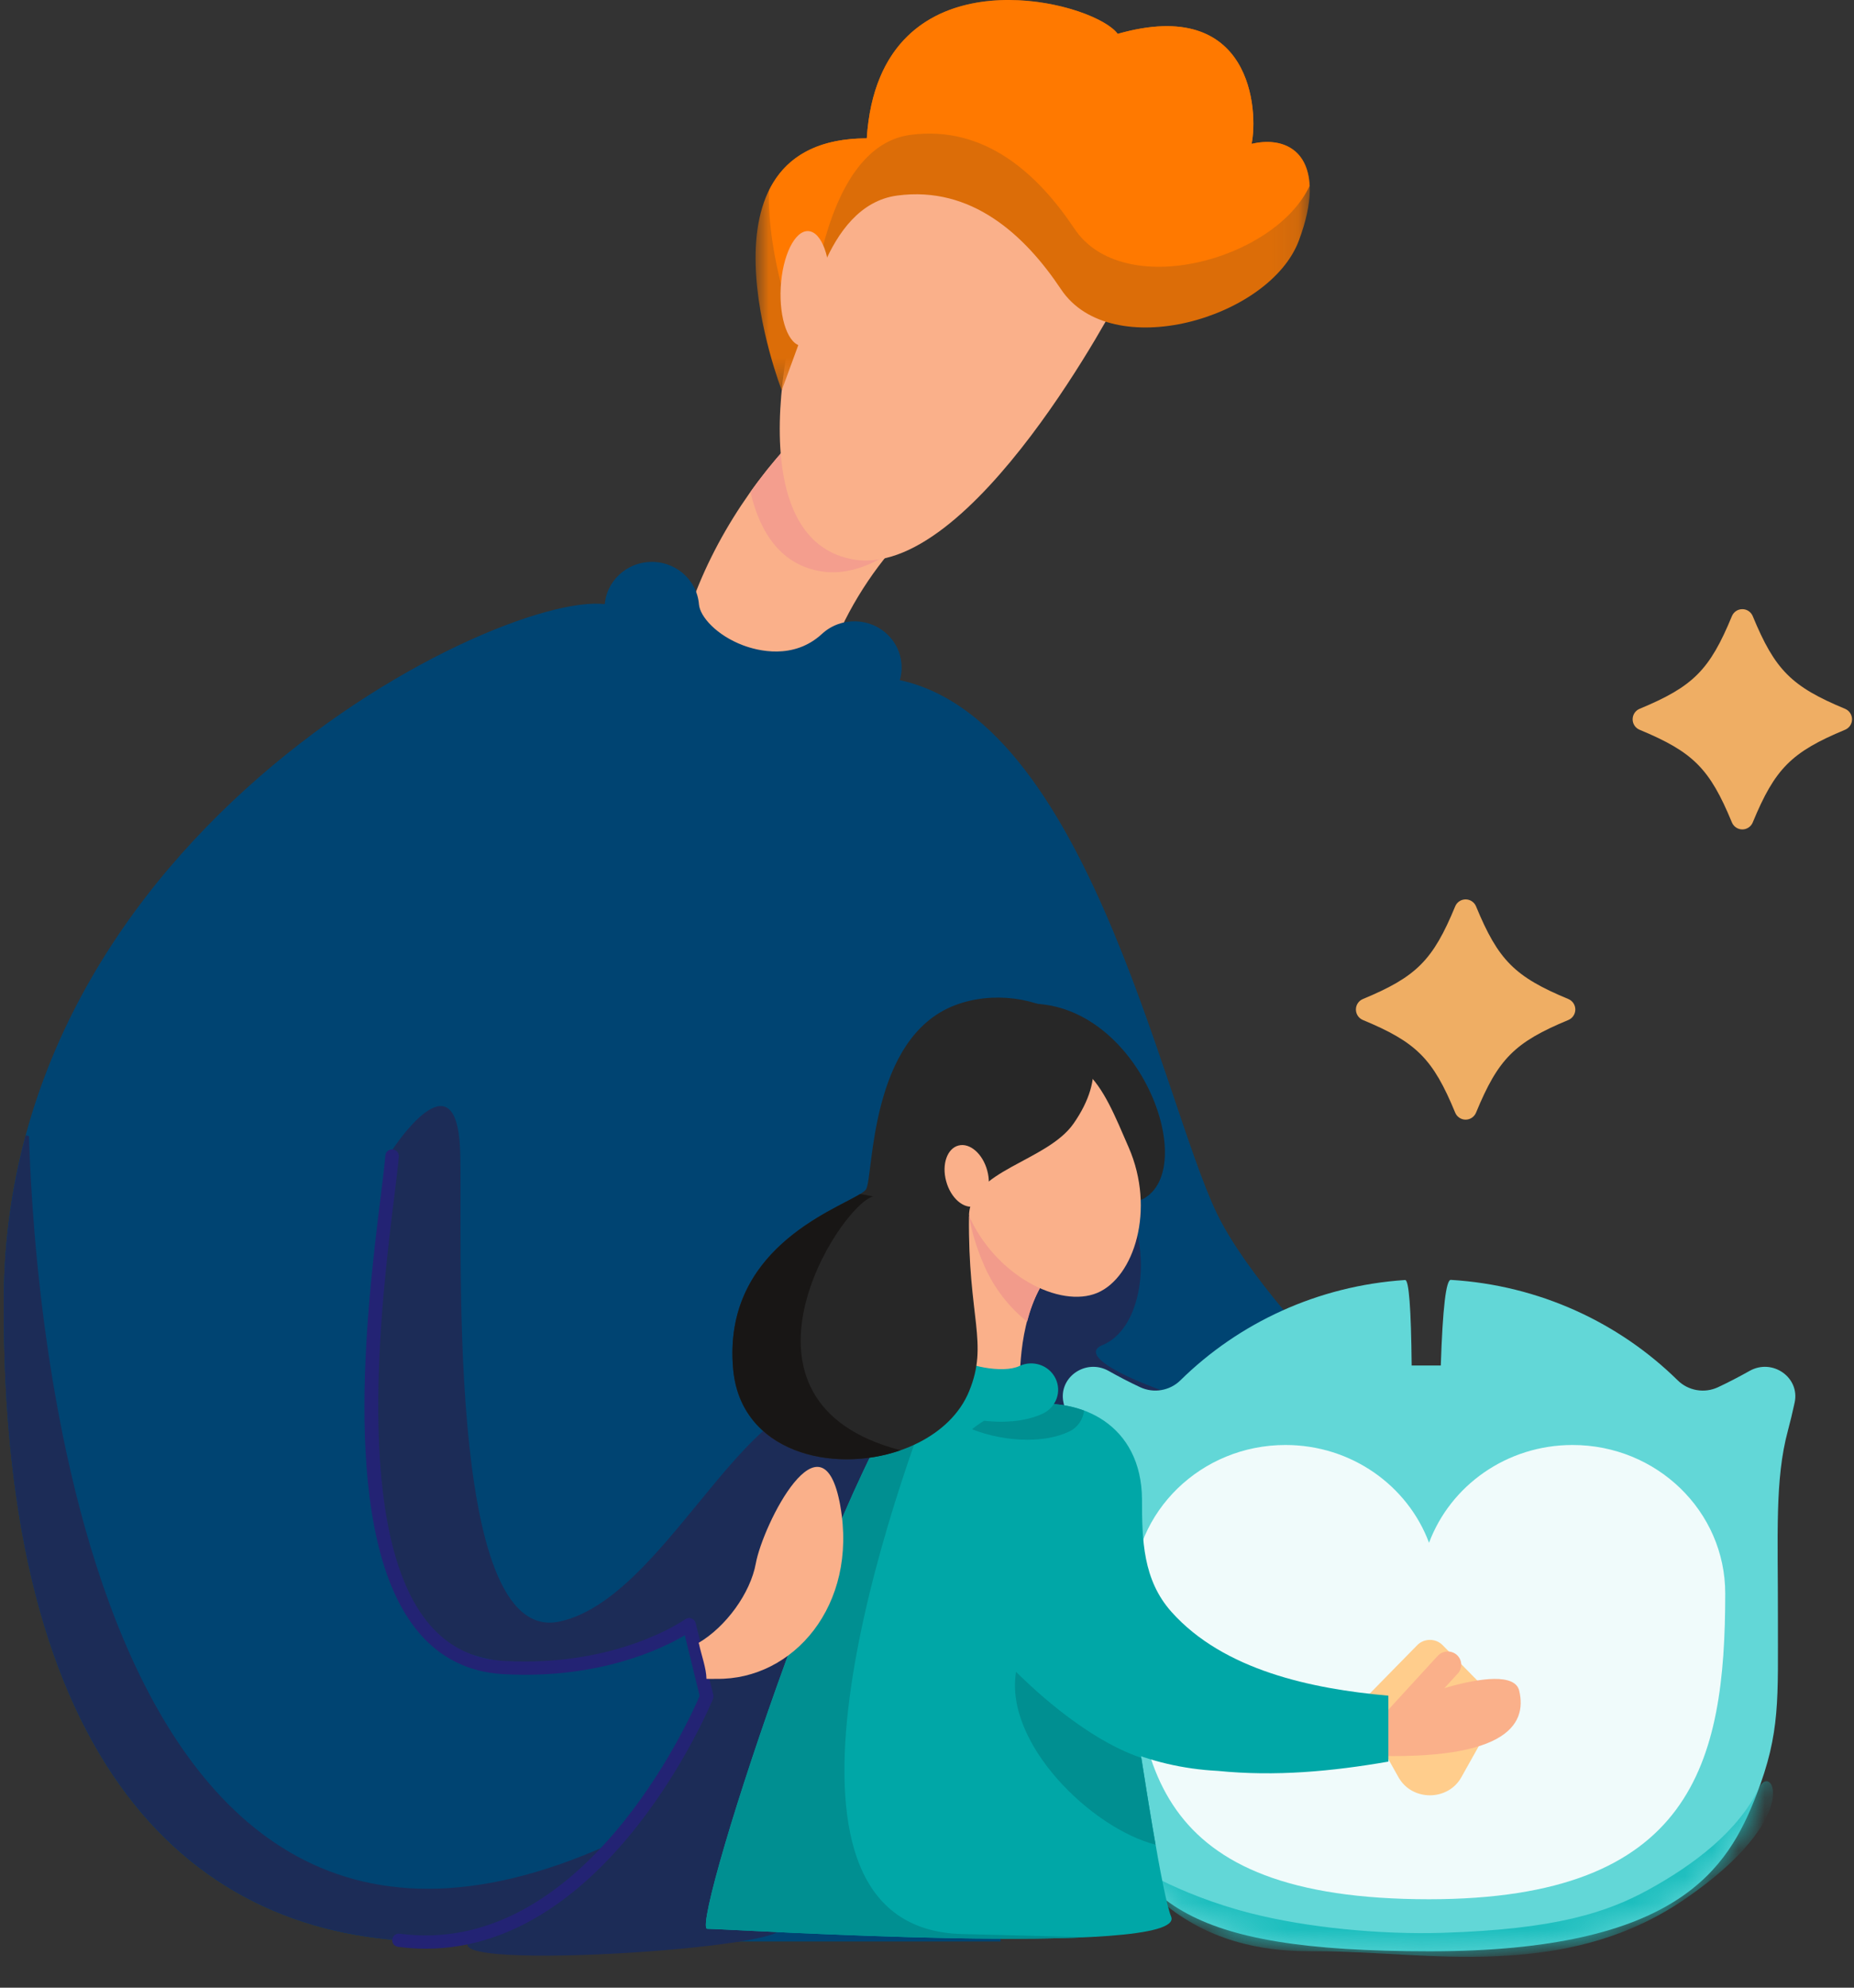 <svg xmlns="http://www.w3.org/2000/svg" xmlns:xlink="http://www.w3.org/1999/xlink" width="70" height="75" viewBox="0 0 70 75">
    <rect x="0" y="0" width="70" height="75" fill="#333333" stroke="none"/>
    <defs>
        <path id="prefix__a" d="M0.002 0L20.929 0 20.929 14.727 0.002 14.727z"/>
        <path id="prefix__c" d="M27 12.71c.004-3.087-.12-5.18.376-7.017.092-.342.176-.696.256-1.064.206-.946-.837-1.68-1.701-1.195-.388.218-.791.429-1.194.617-.513.239-1.121.133-1.52-.26C21.006 1.617 17.997.202 14.651 0c-.181-.01-.308 1.066-.379 3.23h-1.1c-.021-2.16-.104-3.234-.247-3.225C9.612.223 6.633 1.632 4.44 3.791c-.399.392-1.007.498-1.52.258-.402-.187-.804-.397-1.191-.615C.863 2.95-.18 3.683.026 4.63c.08.365.164.717.255 1.057.494 1.836.67 3.738.454 5.625-.053.459-.08.926-.08 1.399-.03 2.788.15 4.83.54 6.126 1.388 4.626 3.277 6.497 12.666 6.497 9.39 0 11.253-3.139 12.322-5.885.924-2.372.812-3.652.817-6.738z"/>
    </defs>
    <g fill="none" fill-rule="evenodd">
        <path fill="#FAB08A" d="M28.52 31.083c-1.13 0-2.196-.675-2.62-1.77-1.985-5.11 2.42-12.096 6.323-14.66 1.287-.844 3.027-.512 3.892.744.864 1.256.522 2.958-.762 3.803-2.377 1.56-5.003 6.132-4.21 8.17.548 1.415-.18 2.997-1.628 3.534-.327.12-.664.179-.994.179"/>
        <path fill="#F49E8E" d="M36.115 15.398c-.865-1.257-2.605-1.589-3.892-.746-1.33.874-2.717 2.261-3.89 3.912.369 1.57 1.18 2.772 2.708 3 .825.123 1.667-.143 2.493-.655.581-.705 1.208-1.308 1.819-1.709 1.284-.844 1.625-2.546.762-3.802"/>
        <path fill="#FAB08A" d="M31 9.026c-1.099 1.89-3.385 11.168 1.142 12.07 4.529.903 10.155-9.965 10.155-9.965s-9.363-6.572-10.33-4.339L31 9.026z"/>
        <g transform="translate(28.525)">
            <mask id="prefix__b" fill="#fff">
                <use xlink:href="#prefix__a"/>
            </mask>
            <path fill="#DC6D08" d="M1.78 12.568c.18-.333.765-4.815 3.569-5.189 2.803-.374 4.814 1.48 6.187 3.538 1.884 2.823 7.873 1.11 8.978-1.837 1.104-2.946-.17-4.026-1.784-3.652.255-1.204.042-5.603-5.056-4.15C12.74-.01 4.668-2.046 4.201 5.22c-6.908.01-3.21 9.507-3.21 9.507l.79-2.159z" mask="url(#prefix__b)"/>
        </g>
        <path fill="#FF7900" d="M49.445 7.015c-.06-1.373-1.036-1.854-2.19-1.587.254-1.204.042-5.603-5.056-4.15-.817-1.127-7.093-2.824-8.967 1.628l-.002.024h-.008c-.263.634-.438 1.39-.496 2.29-2.017.003-3.126.818-3.691 1.966-.075 2.531.983 5.252.983 5.252l.79-2.16c.18-.332.764-4.815 3.568-5.189 2.804-.373 4.815 1.48 6.188 3.538 1.835 2.75 7.566 1.195 8.881-1.612"/>
        <path fill="#FAB08A" d="M31.321 10.935c-.065 1.197-.531 2.145-1.04 2.118-.51-.026-.869-1.018-.804-2.214.066-1.197.532-2.145 1.04-2.119.51.027.87 1.018.804 2.215"/>
        <path fill="#004472" d="M23.338 22.945C20.754 21.409.254 30.51.143 48.972.04 66.532 7.195 73.257 16.371 73.257h21.41l-1.189-17.56 18.521 7.97 1.409-6.13s-8.456-7.381-10.571-11.74c-2.116-4.359-5.048-19.471-12.63-20.236-2.185-.221-3.909.995-9.983-2.616"/>
        <path fill="#1C2C57" d="M52.58 53.848c-3.932.654-12.765-2.35-10.964-3.09 2.107-.868 1.881-5.78-.333-6.347l-4.784-.041s-4.036 9.492-3.956 9.682c.054.128 2.64 3.58 4.333 5.835l-.284-4.19 16.674 7.176 2.133-.452 1.123-4.884s-1.798-1.571-3.943-3.689"/>
        <path fill="#1C2C57" d="M17.372 43.37c.127 2.984-.656 18.759 3.75 17.816 4.405-.943 7.659-10.678 11.466-7.812 3.807 2.866-1.834 18.695-3.242 19.528-1.408.832-16.614 1.616-10.068-.294 5.672-3.527 7.373-8.64 7.373-8.64l-.273-1.979-.476-.555-3.718 1.374s-5.275.594-6.873-2.168c-1.599-2.761-1.125-11.8-1.125-11.8l.638-5.47s2.392-3.682 2.548 0"/>
        <path fill="#1C2C57" d="M27.906 73.256c2.778-2.401 13.054-11.735-4.924-3.651C2.504 78.815 1.22 46.962 1.095 42.867l-.122-.032c-.517 1.915-.817 3.96-.83 6.137-.104 17.56 7.052 24.284 16.228 24.284h11.535z"/>
        <path fill="#004472" d="M29.294 28.076c-.825 0-1.674-.155-2.514-.47-2.24-.841-3.79-2.615-3.947-4.521-.078-.96.653-1.8 1.635-1.877.982-.08 1.843.637 1.922 1.597.039.466.674 1.172 1.67 1.546.535.2 1.897.562 2.974-.432.716-.66 1.845-.63 2.521.07.677.7.645 1.804-.07 2.465-1.158 1.068-2.631 1.622-4.19 1.622"/>
        <g transform="translate(40.127 48.293)">
            <mask id="prefix__d" fill="#fff">
                <use xlink:href="#prefix__c"/>
            </mask>
            <use fill="#62D7D7" xlink:href="#prefix__c"/>
            <path fill="#1DBEBE" d="M26.294 19.16c-.79 1.643-2.466 2.905-4.16 3.838-1.58.87-3.518 1.51-7.82 1.64-2.309.07-5.066-.194-7.192-.732-2.947-.745-4.628-1.988-4.477-1.762.848 1.266 1.583 1.718 1.929 1.938 2.046 1.304 4.2 1.25 5.065 1.25 4.05 0 9.281 1.155 13.838-1.961 4.556-3.116 3.284-5.184 2.817-4.212z" mask="url(#prefix__d)"/>
            <path fill="#FFF" d="M19.247 6.23c-2.493 0-4.616 1.538-5.419 3.69-.803-2.152-2.926-3.69-5.42-3.69-3.182 0-5.763 2.507-5.763 5.6 0 6.373.633 11.54 11.183 11.54 9.964 0 11.183-5.167 11.183-11.54 0-3.093-2.58-5.6-5.764-5.6" opacity=".901"/>
            <path fill="#FFCD8C" d="M15.047 18.768l1.28-2.283c.143-.255.1-.575-.103-.782l-1.883-1.92c-.26-.265-.7-.265-.959 0l-1.884 1.92c-.203.207-.246.527-.103.782l1.28 2.283c.509.907 1.864.907 2.372 0"/>
        </g>
        <path fill="#232374" d="M16.08 73.529c-.344 0-.694-.023-1.052-.07-.14-.019-.238-.144-.218-.28.019-.137.146-.238.286-.214 6.902.906 10.937-8.077 11.32-8.975l-.56-2.287c-.826.489-3.224 1.672-6.861 1.466-1.283-.073-2.348-.593-3.165-1.548-3.051-3.564-1.974-12.283-1.457-16.473.082-.658.147-1.19.177-1.55.01-.137.134-.237.274-.228.14.01.245.13.234.268-.03.365-.096.903-.179 1.57-.469 3.798-1.567 12.695 1.342 16.093.723.846 1.666 1.306 2.803 1.37 4.283.242 6.818-1.552 6.843-1.57.07-.05.16-.063.239-.034.08.029.14.095.16.176l.666 2.709c.012.05.008.101-.01.148-.04.1-3.878 9.428-10.843 9.429"/>
        <path fill="#272727" d="M37.688 38.04c4.947-1.39 7.885 6.11 5.388 7.24-2.496 1.128-8.68-6.312-5.388-7.24"/>
        <path fill="#FAB08A" d="M36.354 54.035c.066.008.136.016.206.016 1.037.031 1.901-.767 1.932-1.783.03-1.08.094-3.33 1.558-4.688.754-.7.784-1.862.07-2.596-.717-.737-1.904-.768-2.66-.068-2.587 2.402-2.688 5.923-2.725 7.25-.027.946.682 1.743 1.62 1.869"/>
        <path fill="#F29B8B" d="M37.156 47.746c-.277-.635-.47-1.264-.57-1.858.255-.337.544-.665.874-.972.756-.7 1.943-.669 2.66.068.714.734.684 1.896-.07 2.596-.688.636-1.061 1.473-1.27 2.29-.657-.525-1.242-1.245-1.624-2.124"/>
        <path fill="#FAB08A" d="M42.616 43.297c1.017 2.337.21 4.9-1.19 5.488-1.399.586-3.853-.635-4.87-2.974-1.014-2.336-.973-4.575 1.192-5.486 3.164-1.333 3.851.633 4.868 2.972M52.834 65.303c-.12 0-.243-.042-.34-.127-.21-.184-.227-.498-.04-.703l1.827-1.992c.188-.206.51-.223.72-.04.21.184.227.499.04.704l-1.827 1.993c-.1.11-.24.165-.38.165"/>
        <path fill="#FAB08A" d="M52.16 64.703c0-.243 4.89-2.219 5.2-.908.309 1.31-.516 2.743-6.294 2.42 0-.847 1.094-1.512 1.094-1.512"/>
        <path fill="#00A7A7" d="M35.087 51.668c-2.612 1.394-9.029 20.923-8.392 21.11.765 0 18.159 1.097 17.522-.46-.637-1.556-2.757-17.325-2.757-17.325l-3.095-2.34-3.278-.985z"/>
        <path fill="#00A7A7" d="M52.42 63.981h-.012c-2.866-.254-6.203-.95-8.179-3.162-1.082-1.212-1.11-2.719-1.112-4.244-.032-5.646-9.224-4.277-7.454 1.428 1.441 4.643 5.026 8.544 10.314 8.817 2.192.219 4.312.018 6.443-.35v-2.489z"/>
        <path fill="#008F91" d="M40.93 53.226c-1.37-.512-3.083-.237-4.23.703.61.243 1.36.396 2.088.396.568 0 1.12-.092 1.576-.308.329-.154.53-.46.567-.791M43.092 66.33c-2.255-.768-4.377-2.908-4.73-3.245-.445 2.705 2.848 5.897 5.267 6.52-.167-.95-.35-2.077-.537-3.276"/>
        <path fill="#00A7A7" d="M37.8 53.645c-.891 0-1.821-.228-2.477-.573-.923-.485-1.187-1.098-1.246-1.526-.075-.545.316-1.047.875-1.12.524-.068 1.009.265 1.128.758.326.334 1.772.66 2.408.36.508-.24 1.117-.033 1.362.463.245.495.033 1.09-.474 1.33-.455.215-1.008.308-1.576.308"/>
        <path fill="#008F91" d="M26.695 72.778c.542 0 9.419.55 14.33.318-1.227-.03-2.762-.07-4.697-.12-8.04-.204-3.185-15.242-.797-21.175l-.443-.133c-2.613 1.395-9.03 20.923-8.393 21.11"/>
        <path fill="#272727" d="M36.592 52.492c.743-1.817-.049-2.753-.007-6.605.02-1.731 2.94-2.051 3.947-3.49 2.457-3.52-1.663-5.544-4.482-4.464-3.217 1.232-3.068 6.39-3.344 6.93-.277.54-5.48 1.806-5.024 6.804.415 4.537 7.516 4.236 8.91.825"/>
        <path fill="#FAB08A" d="M35.723 44.567c.17.635.655 1.06 1.084.95.43-.11.64-.714.468-1.346-.17-.635-.655-1.06-1.085-.948-.427.109-.64.71-.467 1.344M31.727 56.818c-.672-3.76-2.925.712-3.191 2.176-.205 1.126-1.133 2.392-2.159 2.995.003.01.01.022.013.034.087.414.28.929.283 1.324.136.007.222-.001.383 0 2.89.043 5.342-2.768 4.67-6.529"/>
        <path fill="#181615" d="M32.963 45.143l-.485-.09c-1.05.646-5.206 2.123-4.796 6.615.285 3.122 3.74 3.953 6.32 3.054-7.016-1.823-2.337-9.194-1.039-9.58"/>
        <path fill="#EFAE64" d="M55.336 42.247c-.173 0-.328-.105-.394-.265-.84-2.033-1.458-2.653-3.485-3.495-.16-.067-.263-.223-.263-.396 0-.173.104-.329.263-.395 2.027-.842 2.645-1.463 3.485-3.496.066-.16.221-.264.394-.264.172 0 .328.104.394.264.84 2.033 1.458 2.654 3.485 3.496.159.066.263.222.263.395 0 .173-.104.33-.263.396-2.027.841-2.646 1.462-3.485 3.495-.066.16-.222.265-.394.265M65.784 31.296c-.173 0-.328-.105-.394-.264-.84-2.033-1.459-2.654-3.485-3.496-.16-.066-.263-.222-.263-.395 0-.173.104-.33.263-.396 2.027-.842 2.645-1.463 3.485-3.496.066-.16.221-.264.394-.264.172 0 .327.104.393.264.84 2.033 1.459 2.654 3.485 3.496.16.067.264.223.264.396 0 .173-.104.329-.264.395-2.026.842-2.645 1.463-3.485 3.496-.066.16-.221.264-.393.264"/>
    </g>
</svg>
